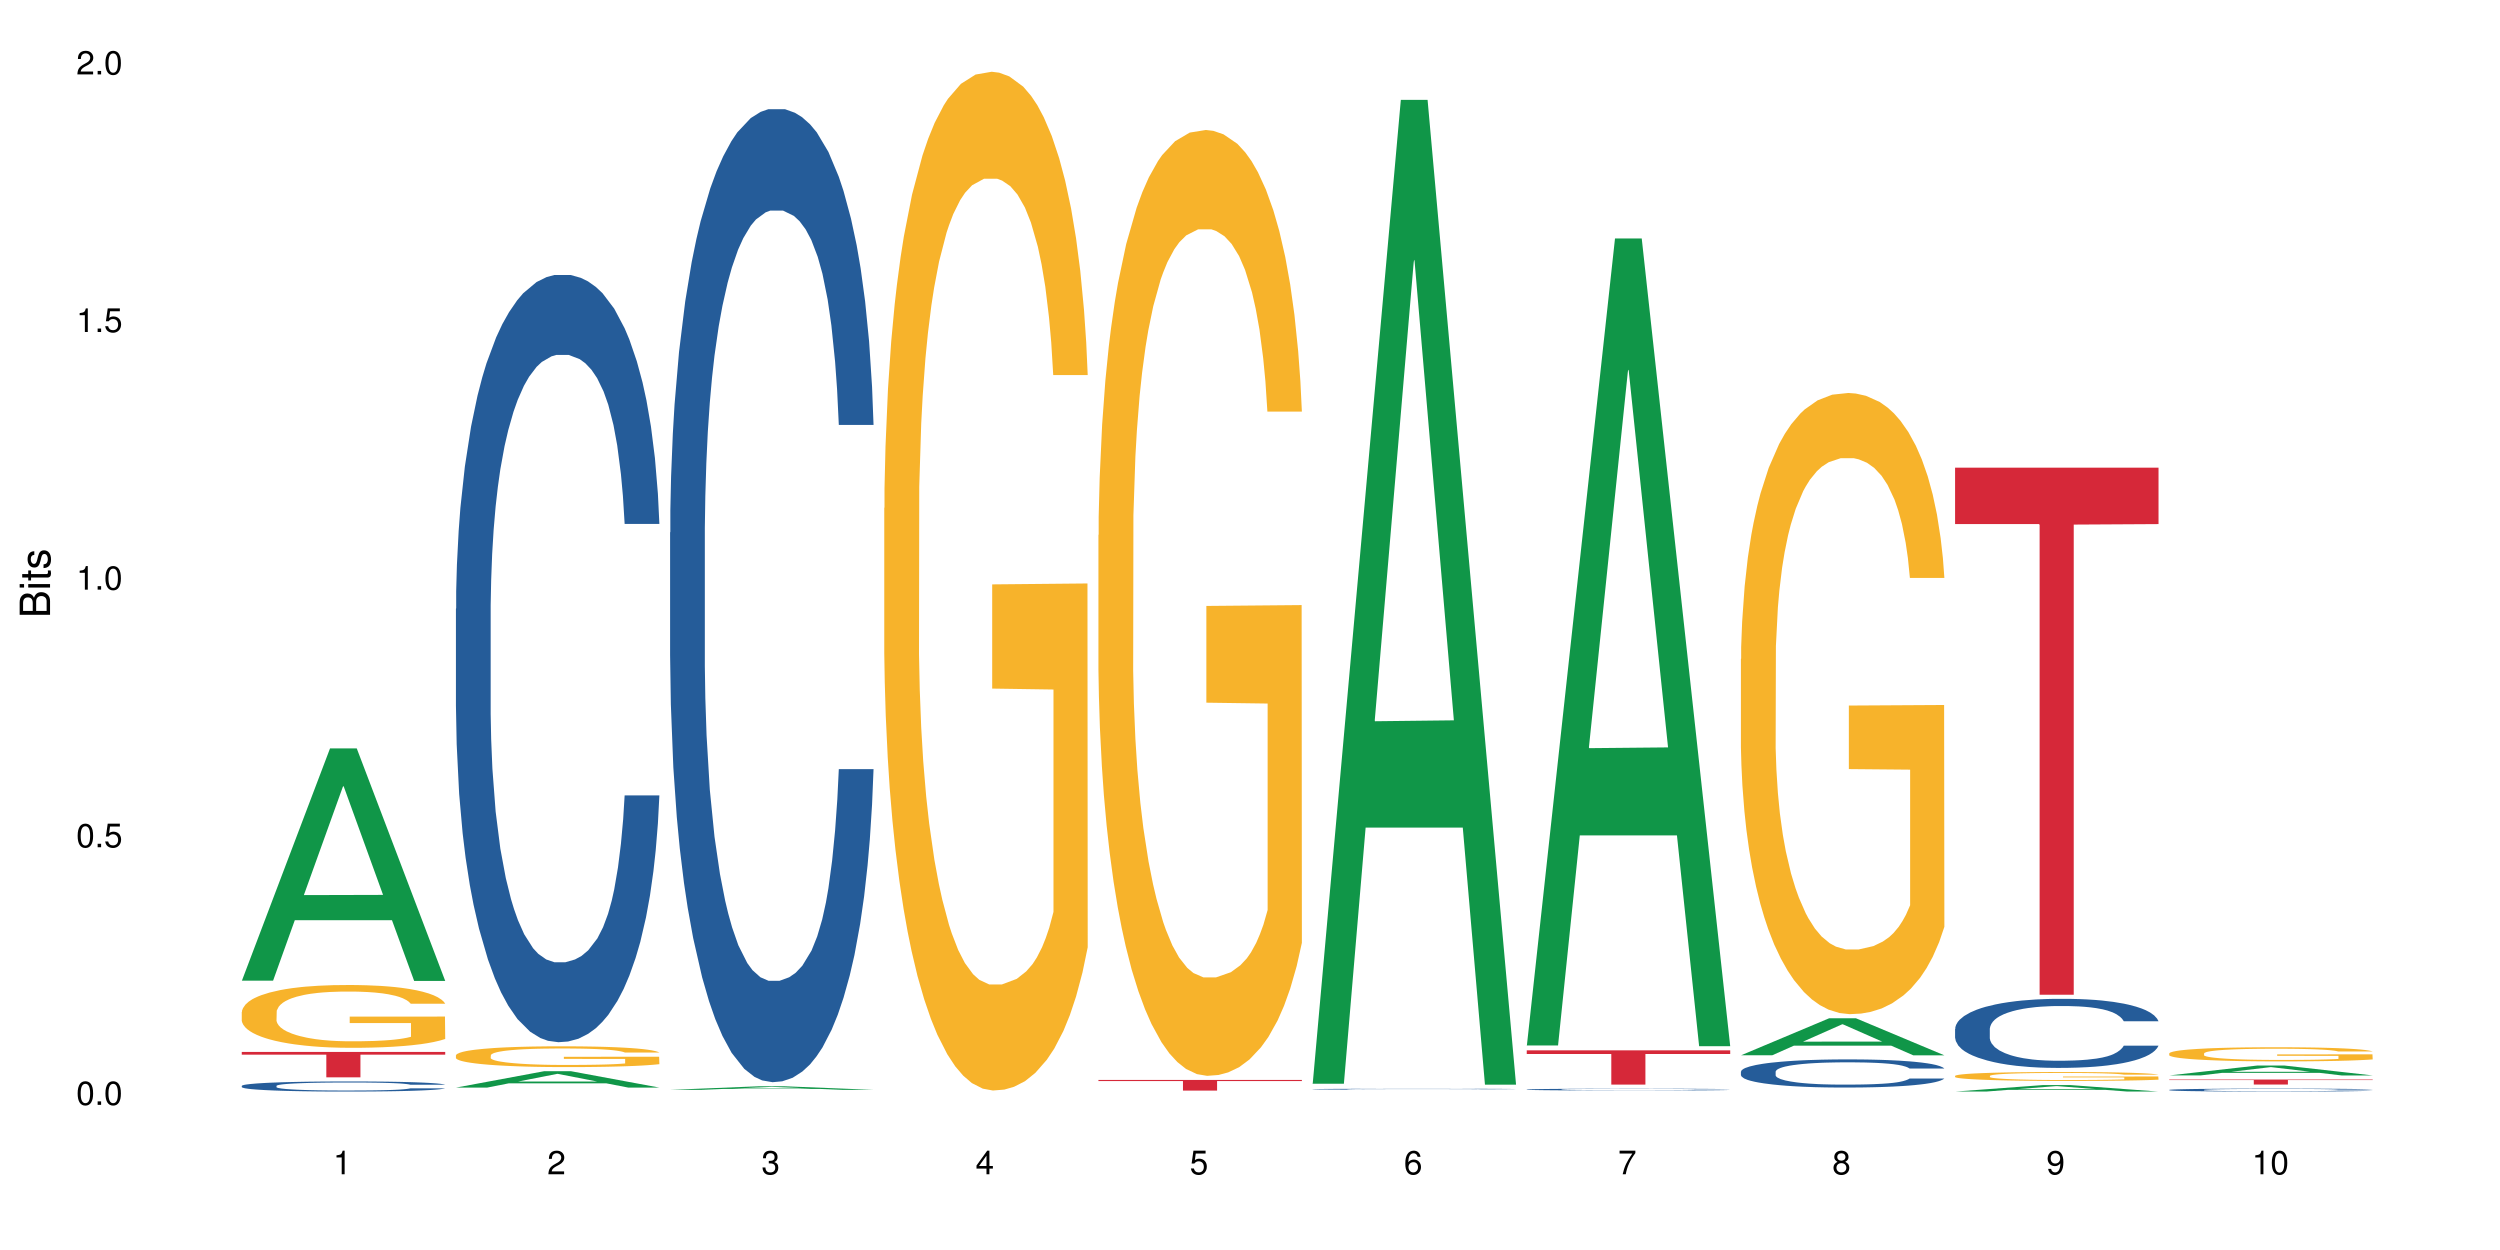 <?xml version="1.0" encoding="UTF-8"?>
<svg xmlns="http://www.w3.org/2000/svg" xmlns:xlink="http://www.w3.org/1999/xlink" width="720pt" height="360pt" viewBox="0 0 720 360" version="1.1">
<defs>
<g>
<symbol overflow="visible" id="glyph0-0">
<path style="stroke:none;" d=""/>
</symbol>
<symbol overflow="visible" id="glyph0-1">
<path style="stroke:none;" d="M 2.641 -6.797 C 2 -6.797 1.422 -6.531 1.078 -6.047 C 0.641 -5.453 0.406 -4.547 0.406 -3.297 C 0.406 -1 1.188 0.219 2.641 0.219 C 4.078 0.219 4.859 -1 4.859 -3.234 C 4.859 -4.562 4.656 -5.438 4.203 -6.047 C 3.844 -6.531 3.281 -6.797 2.641 -6.797 Z M 2.641 -6.047 C 3.547 -6.047 4 -5.125 4 -3.312 C 4 -1.375 3.562 -0.484 2.625 -0.484 C 1.734 -0.484 1.281 -1.422 1.281 -3.281 C 1.281 -5.141 1.734 -6.047 2.641 -6.047 Z M 2.641 -6.047 "/>
</symbol>
<symbol overflow="visible" id="glyph0-2">
<path style="stroke:none;" d="M 1.828 -1 L 0.828 -1 L 0.828 0 L 1.828 0 Z M 1.828 -1 "/>
</symbol>
<symbol overflow="visible" id="glyph0-3">
<path style="stroke:none;" d="M 4.562 -6.797 L 1.062 -6.797 L 0.547 -3.094 L 1.328 -3.094 C 1.719 -3.562 2.047 -3.734 2.578 -3.734 C 3.484 -3.734 4.062 -3.109 4.062 -2.094 C 4.062 -1.125 3.484 -0.531 2.578 -0.531 C 1.828 -0.531 1.375 -0.906 1.188 -1.672 L 0.328 -1.672 C 0.453 -1.109 0.547 -0.844 0.75 -0.594 C 1.125 -0.078 1.828 0.219 2.594 0.219 C 3.969 0.219 4.922 -0.781 4.922 -2.219 C 4.922 -3.562 4.031 -4.484 2.719 -4.484 C 2.25 -4.484 1.859 -4.359 1.469 -4.062 L 1.734 -5.969 L 4.562 -5.969 Z M 4.562 -6.797 "/>
</symbol>
<symbol overflow="visible" id="glyph0-4">
<path style="stroke:none;" d="M 2.484 -4.844 L 2.484 0 L 3.328 0 L 3.328 -6.797 L 2.766 -6.797 C 2.469 -5.75 2.281 -5.609 0.984 -5.453 L 0.984 -4.844 Z M 2.484 -4.844 "/>
</symbol>
<symbol overflow="visible" id="glyph0-5">
<path style="stroke:none;" d="M 4.859 -0.828 L 1.281 -0.828 C 1.359 -1.391 1.672 -1.75 2.5 -2.234 L 3.469 -2.75 C 4.406 -3.266 4.906 -3.969 4.906 -4.812 C 4.906 -5.375 4.672 -5.906 4.266 -6.266 C 3.859 -6.625 3.375 -6.797 2.719 -6.797 C 1.859 -6.797 1.219 -6.5 0.844 -5.922 C 0.609 -5.562 0.5 -5.125 0.484 -4.438 L 1.328 -4.438 C 1.359 -4.906 1.406 -5.188 1.531 -5.406 C 1.75 -5.812 2.188 -6.062 2.703 -6.062 C 3.469 -6.062 4.031 -5.516 4.031 -4.781 C 4.031 -4.25 3.719 -3.797 3.125 -3.438 L 2.234 -2.938 C 0.812 -2.141 0.406 -1.5 0.328 0 L 4.859 0 Z M 4.859 -0.828 "/>
</symbol>
<symbol overflow="visible" id="glyph0-6">
<path style="stroke:none;" d="M 2.125 -3.125 L 2.578 -3.125 C 3.516 -3.125 3.984 -2.703 3.984 -1.891 C 3.984 -1.031 3.469 -0.531 2.578 -0.531 C 1.656 -0.531 1.203 -0.984 1.156 -1.969 L 0.312 -1.969 C 0.344 -1.422 0.438 -1.078 0.609 -0.766 C 0.953 -0.109 1.625 0.219 2.547 0.219 C 3.953 0.219 4.859 -0.609 4.859 -1.906 C 4.859 -2.766 4.516 -3.25 3.703 -3.516 C 4.344 -3.766 4.656 -4.25 4.656 -4.938 C 4.656 -6.109 3.875 -6.797 2.578 -6.797 C 1.203 -6.797 0.484 -6.047 0.453 -4.609 L 1.297 -4.609 C 1.312 -5.016 1.344 -5.25 1.453 -5.453 C 1.641 -5.828 2.062 -6.062 2.594 -6.062 C 3.344 -6.062 3.797 -5.625 3.797 -4.906 C 3.797 -4.422 3.609 -4.141 3.25 -3.984 C 3.016 -3.891 2.719 -3.844 2.125 -3.844 Z M 2.125 -3.125 "/>
</symbol>
<symbol overflow="visible" id="glyph0-7">
<path style="stroke:none;" d="M 3.141 -1.625 L 3.141 0 L 3.984 0 L 3.984 -1.625 L 4.984 -1.625 L 4.984 -2.391 L 3.984 -2.391 L 3.984 -6.797 L 3.359 -6.797 L 0.266 -2.516 L 0.266 -1.625 Z M 3.141 -2.391 L 1 -2.391 L 3.141 -5.359 Z M 3.141 -2.391 "/>
</symbol>
<symbol overflow="visible" id="glyph0-8">
<path style="stroke:none;" d="M 4.781 -5.031 C 4.609 -6.141 3.891 -6.797 2.844 -6.797 C 2.094 -6.797 1.422 -6.438 1.031 -5.828 C 0.609 -5.172 0.406 -4.344 0.406 -3.094 C 0.406 -1.953 0.578 -1.234 0.984 -0.625 C 1.359 -0.078 1.953 0.219 2.703 0.219 C 3.984 0.219 4.922 -0.734 4.922 -2.078 C 4.922 -3.344 4.062 -4.234 2.844 -4.234 C 2.172 -4.234 1.641 -3.969 1.281 -3.469 C 1.281 -5.125 1.828 -6.047 2.797 -6.047 C 3.391 -6.047 3.797 -5.672 3.938 -5.031 Z M 2.734 -3.484 C 3.547 -3.484 4.062 -2.922 4.062 -2 C 4.062 -1.156 3.484 -0.531 2.703 -0.531 C 1.922 -0.531 1.328 -1.188 1.328 -2.047 C 1.328 -2.891 1.906 -3.484 2.734 -3.484 Z M 2.734 -3.484 "/>
</symbol>
<symbol overflow="visible" id="glyph0-9">
<path style="stroke:none;" d="M 4.984 -6.797 L 0.438 -6.797 L 0.438 -5.969 L 4.109 -5.969 C 2.5 -3.656 1.828 -2.234 1.328 0 L 2.219 0 C 2.594 -2.172 3.453 -4.047 4.984 -6.094 Z M 4.984 -6.797 "/>
</symbol>
<symbol overflow="visible" id="glyph0-10">
<path style="stroke:none;" d="M 3.75 -3.578 C 4.453 -4 4.688 -4.344 4.688 -4.984 C 4.688 -6.047 3.844 -6.797 2.641 -6.797 C 1.438 -6.797 0.594 -6.047 0.594 -4.984 C 0.594 -4.359 0.828 -4.016 1.516 -3.578 C 0.734 -3.203 0.359 -2.641 0.359 -1.891 C 0.359 -0.641 1.297 0.219 2.641 0.219 C 3.984 0.219 4.922 -0.641 4.922 -1.875 C 4.922 -2.641 4.531 -3.203 3.75 -3.578 Z M 2.641 -6.047 C 3.359 -6.047 3.812 -5.625 3.812 -4.969 C 3.812 -4.344 3.344 -3.922 2.641 -3.922 C 1.922 -3.922 1.453 -4.344 1.453 -4.984 C 1.453 -5.625 1.922 -6.047 2.641 -6.047 Z M 2.641 -3.203 C 3.484 -3.203 4.062 -2.672 4.062 -1.875 C 4.062 -1.062 3.484 -0.531 2.625 -0.531 C 1.797 -0.531 1.219 -1.078 1.219 -1.875 C 1.219 -2.672 1.797 -3.203 2.641 -3.203 Z M 2.641 -3.203 "/>
</symbol>
<symbol overflow="visible" id="glyph0-11">
<path style="stroke:none;" d="M 0.516 -1.547 C 0.672 -0.438 1.406 0.219 2.438 0.219 C 3.188 0.219 3.859 -0.141 4.266 -0.75 C 4.688 -1.406 4.891 -2.25 4.891 -3.484 C 4.891 -4.625 4.703 -5.359 4.312 -5.953 C 3.938 -6.5 3.344 -6.797 2.594 -6.797 C 1.297 -6.797 0.359 -5.844 0.359 -4.516 C 0.359 -3.25 1.234 -2.344 2.453 -2.344 C 3.094 -2.344 3.562 -2.578 4.016 -3.109 C 4 -1.453 3.469 -0.531 2.5 -0.531 C 1.906 -0.531 1.484 -0.906 1.359 -1.547 Z M 2.578 -6.062 C 3.375 -6.062 3.969 -5.406 3.969 -4.531 C 3.969 -3.688 3.375 -3.094 2.547 -3.094 C 1.734 -3.094 1.234 -3.672 1.234 -4.578 C 1.234 -5.438 1.797 -6.062 2.578 -6.062 Z M 2.578 -6.062 "/>
</symbol>
<symbol overflow="visible" id="glyph1-0">
<path style="stroke:none;" d=""/>
</symbol>
<symbol overflow="visible" id="glyph1-1">
<path style="stroke:none;" d="M 0 -0.953 L 0 -4.891 C 0 -5.719 -0.234 -6.344 -0.734 -6.797 C -1.188 -7.234 -1.812 -7.469 -2.5 -7.469 C -3.547 -7.469 -4.188 -7 -4.625 -5.875 C -4.984 -6.672 -5.641 -7.094 -6.531 -7.094 C -7.156 -7.094 -7.734 -6.859 -8.141 -6.391 C -8.562 -5.938 -8.75 -5.344 -8.75 -4.5 L -8.75 -0.953 Z M -4.984 -2.062 L -7.766 -2.062 L -7.766 -4.219 C -7.766 -4.844 -7.688 -5.203 -7.453 -5.5 C -7.219 -5.812 -6.859 -5.969 -6.375 -5.969 C -5.906 -5.969 -5.531 -5.812 -5.297 -5.5 C -5.062 -5.203 -4.984 -4.844 -4.984 -4.219 Z M -0.984 -2.062 L -4 -2.062 L -4 -4.781 C -4 -5.328 -3.859 -5.688 -3.578 -5.953 C -3.297 -6.219 -2.922 -6.359 -2.484 -6.359 C -2.062 -6.359 -1.688 -6.219 -1.406 -5.953 C -1.109 -5.688 -0.984 -5.328 -0.984 -4.781 Z M -0.984 -2.062 "/>
</symbol>
<symbol overflow="visible" id="glyph1-2">
<path style="stroke:none;" d="M -6.281 -1.797 L -6.281 -0.797 L 0 -0.797 L 0 -1.797 Z M -8.75 -1.797 L -8.75 -0.797 L -7.484 -0.797 L -7.484 -1.797 Z M -8.75 -1.797 "/>
</symbol>
<symbol overflow="visible" id="glyph1-3">
<path style="stroke:none;" d="M -6.281 -3.047 L -6.281 -2.016 L -8.016 -2.016 L -8.016 -1.016 L -6.281 -1.016 L -6.281 -0.172 L -5.469 -0.172 L -5.469 -1.016 L -0.719 -1.016 C -0.078 -1.016 0.281 -1.453 0.281 -2.234 C 0.281 -2.469 0.25 -2.719 0.188 -3.047 L -0.641 -3.047 C -0.609 -2.922 -0.594 -2.766 -0.594 -2.562 C -0.594 -2.141 -0.719 -2.016 -1.156 -2.016 L -5.469 -2.016 L -5.469 -3.047 Z M -6.281 -3.047 "/>
</symbol>
<symbol overflow="visible" id="glyph1-4">
<path style="stroke:none;" d="M -4.531 -5.25 C -5.766 -5.25 -6.469 -4.422 -6.469 -2.969 C -6.469 -1.516 -5.719 -0.562 -4.547 -0.562 C -3.562 -0.562 -3.094 -1.062 -2.734 -2.562 L -2.516 -3.484 C -2.344 -4.188 -2.094 -4.469 -1.625 -4.469 C -1.047 -4.469 -0.641 -3.875 -0.641 -3 C -0.641 -2.453 -0.797 -2 -1.062 -1.75 C -1.25 -1.594 -1.422 -1.531 -1.875 -1.469 L -1.875 -0.406 C -0.422 -0.453 0.281 -1.266 0.281 -2.922 C 0.281 -4.5 -0.5 -5.516 -1.719 -5.516 C -2.656 -5.516 -3.172 -4.984 -3.469 -3.734 L -3.703 -2.766 C -3.891 -1.953 -4.156 -1.609 -4.594 -1.609 C -5.172 -1.609 -5.547 -2.125 -5.547 -2.938 C -5.547 -3.75 -5.203 -4.172 -4.531 -4.203 Z M -4.531 -5.25 "/>
</symbol>
</g>
</defs>
<g id="surface98980">
<rect x="0" y="0" width="720" height="360" style="fill:rgb(100%,100%,100%);fill-opacity:1;stroke:none;"/>
<path style=" stroke:none;fill-rule:nonzero;fill:rgb(6.275%,58.824%,28.235%);fill-opacity:1;" d="M 69.629 282.438 L 69.691 282.375 L 95.047 215.543 L 102.746 215.543 L 128.223 282.5 L 119.273 282.5 L 112.887 265.02 L 84.902 265.02 L 78.645 282.438 L 69.629 282.438 L 87.598 257.789 L 110.32 257.727 L 98.988 226.48 L 98.863 226.418 L 98.738 226.609 L 87.535 257.727 L 87.598 257.789 Z M 69.629 282.438 "/>
<path style=" stroke:none;fill-rule:nonzero;fill:rgb(14.51%,36.078%,60%);fill-opacity:1;" d="M 69.629 312.727 L 69.699 312.723 L 69.699 312.66 L 69.914 312.559 L 70.414 312.43 L 70.914 312.344 L 72.203 312.188 L 73.988 312.035 L 75.848 311.918 L 77.203 311.848 L 78.418 311.797 L 81.207 311.695 L 82.992 311.645 L 84.922 311.602 L 87.281 311.555 L 88.996 311.527 L 92.852 311.484 L 95.711 311.469 L 97.926 311.461 L 102.715 311.461 L 105.574 311.469 L 107.645 311.484 L 109.93 311.504 L 111.859 311.527 L 115.219 311.586 L 118.219 311.66 L 119.578 311.703 L 121.723 311.785 L 123.367 311.867 L 124.508 311.938 L 125.797 312.035 L 126.938 312.152 L 127.797 312.289 L 128.223 312.402 L 118.219 312.402 L 117.719 312.297 L 117.148 312.215 L 116.078 312.105 L 115.004 312.027 L 113.504 311.953 L 112.148 311.902 L 110.289 311.852 L 108.645 311.82 L 106.93 311.797 L 105.285 311.777 L 102.141 311.762 L 98.5 311.762 L 97.141 311.77 L 94.355 311.789 L 92.852 311.809 L 90.711 311.844 L 89.207 311.879 L 87.422 311.934 L 86.207 311.98 L 84.707 312.047 L 83.637 312.109 L 82.422 312.195 L 81.707 312.262 L 81.062 312.336 L 80.492 312.426 L 80.062 312.52 L 79.777 312.617 L 79.633 312.715 L 79.633 313.125 L 79.777 313.223 L 80.133 313.332 L 81.062 313.496 L 82.422 313.637 L 83.992 313.746 L 85.492 313.828 L 86.352 313.863 L 87.492 313.906 L 89.281 313.961 L 91.852 314.016 L 93.352 314.035 L 95.641 314.059 L 97.996 314.066 L 101.141 314.066 L 103.93 314.059 L 105.785 314.043 L 107.715 314.023 L 110.359 313.977 L 112.004 313.934 L 113.434 313.883 L 114.504 313.832 L 115.219 313.789 L 116.293 313.707 L 117.148 313.617 L 117.793 313.523 L 118.219 313.434 L 128.223 313.434 L 127.797 313.539 L 127.152 313.645 L 126.508 313.723 L 125.508 313.816 L 124.367 313.898 L 122.723 313.988 L 121.363 314.051 L 119.578 314.117 L 117.934 314.168 L 116.148 314.215 L 113.504 314.266 L 111.789 314.293 L 109.93 314.316 L 107.715 314.34 L 104.93 314.355 L 101.93 314.367 L 99.141 314.371 L 96.141 314.367 L 93.926 314.355 L 90.996 314.332 L 87.352 314.281 L 84.707 314.23 L 82.633 314.184 L 80.848 314.129 L 78.848 314.059 L 76.273 313.941 L 74.703 313.848 L 73.633 313.773 L 72.418 313.672 L 71.559 313.578 L 70.559 313.43 L 69.844 313.238 L 69.629 313.094 Z M 69.629 312.727 "/>
<path style=" stroke:none;fill-rule:nonzero;fill:rgb(96.863%,70.196%,16.863%);fill-opacity:1;" d="M 69.629 291.43 L 69.699 291.414 L 69.699 291.082 L 69.988 290.34 L 70.703 289.312 L 71.629 288.473 L 72.629 287.809 L 73.273 287.465 L 74.344 286.969 L 75.273 286.605 L 77.633 285.859 L 80.633 285.164 L 82.277 284.867 L 84.137 284.586 L 86.777 284.273 L 87.992 284.156 L 91.711 283.895 L 95.926 283.727 L 100.57 283.68 L 102.715 283.695 L 105.645 283.762 L 109.645 283.941 L 111.934 284.109 L 113.719 284.273 L 115.578 284.488 L 117.863 284.82 L 120.008 285.215 L 121.723 285.613 L 123.438 286.109 L 124.867 286.637 L 126.082 287.215 L 127.152 287.91 L 127.797 288.488 L 128.223 289.066 L 118.293 289.066 L 117.719 288.488 L 117.078 288.043 L 116.004 287.496 L 114.934 287.098 L 113.863 286.785 L 111.859 286.355 L 110.145 286.09 L 108.004 285.859 L 105.93 285.711 L 103.57 285.613 L 102.141 285.578 L 98.355 285.578 L 94.926 285.695 L 92.926 285.828 L 91.496 285.961 L 89.496 286.207 L 88.281 286.406 L 87.566 286.539 L 85.422 287.051 L 83.992 287.512 L 83.207 287.828 L 82.207 288.324 L 81.492 288.77 L 80.707 289.43 L 80.277 289.926 L 79.703 291.051 L 79.633 294.023 L 79.848 294.652 L 80.277 295.328 L 80.848 295.926 L 81.707 296.551 L 82.562 297.031 L 84.062 297.676 L 85.352 298.105 L 86.352 298.387 L 88.281 298.832 L 89.066 298.98 L 90.922 299.281 L 92.852 299.512 L 95.211 299.711 L 96.996 299.809 L 99.855 299.891 L 103.5 299.891 L 107.789 299.793 L 110.504 299.66 L 112.359 299.527 L 113.574 299.41 L 115.078 299.23 L 116.148 299.066 L 117.148 298.883 L 118.363 298.602 L 118.363 294.652 L 100.715 294.637 L 100.715 292.785 L 128.152 292.77 L 128.223 299.23 L 126.723 299.676 L 124.867 300.105 L 123.078 300.438 L 121.223 300.719 L 118.578 301.031 L 116.434 301.23 L 113.148 301.461 L 110.145 301.609 L 107 301.707 L 104.215 301.758 L 100.93 301.773 L 97.996 301.742 L 94.855 301.645 L 92.352 301.512 L 90.066 301.344 L 87.781 301.129 L 84.922 300.785 L 83.062 300.504 L 81.133 300.156 L 79.203 299.742 L 77.488 299.297 L 76.348 298.949 L 75.203 298.551 L 73.988 298.055 L 72.844 297.496 L 71.988 296.98 L 71.203 296.402 L 70.629 295.859 L 70.059 295.113 L 69.773 294.52 L 69.629 294.008 Z M 69.629 291.43 "/>
<path style=" stroke:none;fill-rule:nonzero;fill:rgb(83.922%,15.686%,22.353%);fill-opacity:1;" d="M 69.629 302.953 L 128.223 302.953 L 128.223 303.738 L 103.805 303.746 L 103.805 310.281 L 93.98 310.281 L 93.98 303.754 L 93.836 303.738 L 69.629 303.738 Z M 69.629 302.953 "/>
<path style=" stroke:none;fill-rule:nonzero;fill:rgb(6.275%,58.824%,28.235%);fill-opacity:1;" d="M 131.309 313.223 L 131.371 313.219 L 156.727 308.504 L 164.426 308.504 L 189.902 313.227 L 180.953 313.227 L 174.566 311.992 L 146.582 311.992 L 140.324 313.223 L 131.309 313.223 L 149.273 311.484 L 172 311.48 L 160.668 309.277 L 160.543 309.27 L 160.418 309.285 L 149.211 311.48 L 149.273 311.484 Z M 131.309 313.223 "/>
<path style=" stroke:none;fill-rule:nonzero;fill:rgb(14.51%,36.078%,60%);fill-opacity:1;" d="M 131.309 175.344 L 131.379 175.141 L 131.379 170.293 L 131.594 162.617 L 132.094 152.922 L 132.594 146.258 L 133.883 134.344 L 135.668 122.832 L 137.523 113.945 L 138.883 108.691 L 140.098 104.652 L 142.883 97.18 L 144.672 93.344 L 146.602 89.91 L 148.957 86.477 L 150.672 84.457 L 154.531 81.227 L 157.391 79.812 L 159.605 79.207 L 164.395 79.207 L 167.25 80.012 L 169.324 81.023 L 171.609 82.641 L 173.539 84.457 L 176.898 88.898 L 179.898 94.555 L 181.258 97.785 L 183.402 104.047 L 185.043 110.105 L 186.188 115.359 L 187.473 122.832 L 188.617 131.918 L 189.477 142.219 L 189.902 150.902 L 179.898 150.902 L 179.398 142.824 L 178.828 136.562 L 177.758 128.285 L 176.684 122.426 L 175.184 116.57 L 173.824 112.73 L 171.969 108.895 L 170.324 106.473 L 168.609 104.652 L 166.965 103.441 L 163.82 102.23 L 160.176 102.23 L 158.82 102.633 L 156.031 104.25 L 154.531 105.664 L 152.387 108.492 L 150.887 111.117 L 149.102 115.156 L 147.887 118.59 L 146.387 123.84 L 145.312 128.484 L 144.098 135.152 L 143.387 140.199 L 142.742 145.855 L 142.172 152.52 L 141.742 159.59 L 141.457 167.062 L 141.312 174.332 L 141.312 205.637 L 141.457 212.906 L 141.812 221.391 L 142.742 233.711 L 144.098 244.414 L 145.672 252.898 L 147.172 258.957 L 148.031 261.785 L 149.172 265.016 L 150.961 269.055 L 153.531 273.094 L 155.031 274.711 L 157.32 276.324 L 159.676 277.133 L 162.82 277.133 L 165.609 276.324 L 167.465 275.316 L 169.395 273.699 L 172.039 270.266 L 173.684 267.035 L 175.113 263.199 L 176.184 259.359 L 176.898 256.129 L 177.969 249.867 L 178.828 243 L 179.473 235.934 L 179.898 229.066 L 189.902 229.066 L 189.477 237.145 L 188.832 245.02 L 188.188 250.879 L 187.188 257.945 L 186.047 264.207 L 184.402 271.277 L 183.043 275.922 L 181.258 280.969 L 179.613 284.809 L 177.828 288.242 L 175.184 292.281 L 173.469 294.301 L 171.609 296.117 L 169.395 297.734 L 166.609 299.148 L 163.605 299.957 L 160.82 300.156 L 157.82 299.754 L 155.605 298.945 L 152.676 297.129 L 149.031 293.492 L 146.387 289.656 L 144.312 285.816 L 142.527 281.777 L 140.527 276.324 L 137.953 267.438 L 136.383 260.57 L 135.309 254.918 L 134.094 247.039 L 133.238 239.973 L 132.238 228.66 L 131.523 214.32 L 131.309 203.215 Z M 131.309 175.344 "/>
<path style=" stroke:none;fill-rule:nonzero;fill:rgb(96.863%,70.196%,16.863%);fill-opacity:1;" d="M 131.309 303.902 L 131.379 303.895 L 131.379 303.785 L 131.664 303.539 L 132.379 303.203 L 133.309 302.922 L 134.309 302.703 L 134.953 302.59 L 136.023 302.426 L 136.953 302.305 L 139.312 302.059 L 142.312 301.828 L 143.957 301.73 L 145.812 301.637 L 148.457 301.535 L 149.672 301.496 L 153.391 301.406 L 157.605 301.352 L 162.25 301.336 L 164.395 301.344 L 167.324 301.363 L 171.324 301.426 L 173.613 301.48 L 175.398 301.535 L 177.254 301.605 L 179.543 301.715 L 181.688 301.844 L 183.402 301.977 L 185.117 302.141 L 186.547 302.316 L 187.762 302.508 L 188.832 302.738 L 189.477 302.93 L 189.902 303.121 L 179.973 303.121 L 179.398 302.93 L 178.758 302.781 L 177.684 302.602 L 176.613 302.469 L 175.539 302.363 L 173.539 302.223 L 171.824 302.137 L 169.68 302.059 L 167.609 302.008 L 165.25 301.977 L 163.82 301.965 L 160.035 301.965 L 156.605 302.004 L 154.605 302.047 L 153.176 302.09 L 151.172 302.172 L 149.957 302.238 L 149.246 302.281 L 147.102 302.453 L 145.672 302.605 L 144.887 302.711 L 143.887 302.875 L 143.172 303.02 L 142.383 303.238 L 141.957 303.402 L 141.383 303.777 L 141.312 304.762 L 141.527 304.969 L 141.957 305.191 L 142.527 305.391 L 143.387 305.598 L 144.242 305.754 L 145.742 305.969 L 147.027 306.109 L 148.031 306.203 L 149.957 306.352 L 150.746 306.402 L 152.602 306.5 L 154.531 306.574 L 156.891 306.641 L 158.676 306.676 L 161.535 306.703 L 165.18 306.703 L 169.469 306.668 L 172.184 306.625 L 174.039 306.582 L 175.254 306.543 L 176.754 306.484 L 177.828 306.43 L 178.828 306.367 L 180.043 306.273 L 180.043 304.969 L 162.391 304.961 L 162.391 304.352 L 189.832 304.344 L 189.902 306.484 L 188.402 306.629 L 186.547 306.773 L 184.758 306.883 L 182.902 306.977 L 180.258 307.078 L 178.113 307.145 L 174.824 307.223 L 171.824 307.27 L 168.68 307.305 L 165.895 307.32 L 162.605 307.324 L 159.676 307.312 L 156.531 307.281 L 154.031 307.238 L 151.746 307.184 L 149.457 307.113 L 146.602 306.996 L 144.742 306.902 L 142.812 306.789 L 140.883 306.652 L 139.168 306.504 L 138.027 306.391 L 136.883 306.258 L 135.668 306.094 L 134.523 305.91 L 133.668 305.738 L 132.879 305.547 L 132.309 305.367 L 131.738 305.121 L 131.453 304.926 L 131.309 304.754 Z M 131.309 303.902 "/>
<path style=" stroke:none;fill-rule:nonzero;fill:rgb(6.275%,58.824%,28.235%);fill-opacity:1;" d="M 192.988 313.879 L 193.051 313.879 L 218.402 312.852 L 226.105 312.852 L 251.582 313.879 L 242.629 313.879 L 236.246 313.613 L 208.262 313.613 L 202.004 313.879 L 192.988 313.879 L 210.953 313.5 L 233.68 313.5 L 222.348 313.02 L 222.223 313.02 L 222.098 313.023 L 210.891 313.5 L 210.953 313.5 Z M 192.988 313.879 "/>
<path style=" stroke:none;fill-rule:nonzero;fill:rgb(14.51%,36.078%,60%);fill-opacity:1;" d="M 192.988 153.375 L 193.059 153.117 L 193.059 146.969 L 193.273 137.238 L 193.773 124.941 L 194.273 116.488 L 195.559 101.375 L 197.348 86.773 L 199.203 75.504 L 200.562 68.844 L 201.777 63.723 L 204.562 54.246 L 206.352 49.379 L 208.281 45.023 L 210.637 40.668 L 212.352 38.105 L 216.211 34.008 L 219.07 32.215 L 221.285 31.445 L 226.074 31.445 L 228.93 32.473 L 231.004 33.754 L 233.289 35.801 L 235.219 38.105 L 238.578 43.742 L 241.578 50.914 L 242.938 55.012 L 245.082 62.953 L 246.723 70.637 L 247.867 77.297 L 249.152 86.773 L 250.297 98.301 L 251.152 111.367 L 251.582 122.379 L 241.578 122.379 L 241.078 112.133 L 240.508 104.191 L 239.434 93.691 L 238.363 86.262 L 236.863 78.836 L 235.504 73.969 L 233.648 69.102 L 232.004 66.027 L 230.289 63.723 L 228.645 62.184 L 225.5 60.648 L 221.855 60.648 L 220.5 61.16 L 217.711 63.211 L 216.211 65.004 L 214.066 68.59 L 212.566 71.918 L 210.781 77.043 L 209.566 81.395 L 208.066 88.055 L 206.992 93.949 L 205.777 102.398 L 205.062 108.805 L 204.422 115.977 L 203.848 124.43 L 203.422 133.395 L 203.133 142.871 L 202.992 152.094 L 202.992 191.797 L 203.133 201.016 L 203.492 211.777 L 204.422 227.402 L 205.777 240.977 L 207.352 251.734 L 208.852 259.418 L 209.707 263.004 L 210.852 267.105 L 212.637 272.227 L 215.211 277.352 L 216.711 279.398 L 219 281.449 L 221.355 282.473 L 224.5 282.473 L 227.289 281.449 L 229.145 280.168 L 231.074 278.117 L 233.719 273.766 L 235.363 269.664 L 236.793 264.797 L 237.863 259.934 L 238.578 255.832 L 239.648 247.895 L 240.508 239.184 L 241.148 230.219 L 241.578 221.508 L 251.582 221.508 L 251.152 231.754 L 250.512 241.746 L 249.867 249.172 L 248.867 258.137 L 247.723 266.078 L 246.082 275.043 L 244.723 280.938 L 242.938 287.34 L 241.293 292.207 L 239.508 296.562 L 236.863 301.684 L 235.148 304.246 L 233.289 306.551 L 231.074 308.602 L 228.289 310.395 L 225.285 311.418 L 222.5 311.672 L 219.5 311.16 L 217.285 310.137 L 214.352 307.832 L 210.711 303.223 L 208.066 298.355 L 205.992 293.488 L 204.207 288.363 L 202.207 281.449 L 199.633 270.176 L 198.062 261.469 L 196.988 254.297 L 195.773 244.305 L 194.918 235.34 L 193.918 220.996 L 193.203 202.809 L 192.988 188.723 Z M 192.988 153.375 "/>
<path style=" stroke:none;fill-rule:nonzero;fill:rgb(96.863%,70.196%,16.863%);fill-opacity:1;" d="M 254.668 146.332 L 254.738 146.062 L 254.738 140.703 L 255.023 128.648 L 255.738 112.035 L 256.668 98.367 L 257.668 87.652 L 258.312 82.023 L 259.383 73.984 L 260.312 68.09 L 262.672 56.031 L 265.672 44.777 L 267.316 39.957 L 269.172 35.398 L 271.816 30.309 L 273.031 28.434 L 276.746 24.145 L 280.965 21.469 L 285.609 20.664 L 287.75 20.93 L 290.68 22.004 L 294.684 24.949 L 296.969 27.629 L 298.758 30.309 L 300.613 33.793 L 302.902 39.152 L 305.043 45.582 L 306.758 52.012 L 308.473 60.051 L 309.902 68.625 L 311.117 78.004 L 312.191 89.258 L 312.832 98.637 L 313.262 108.016 L 303.328 108.016 L 302.758 98.637 L 302.113 91.402 L 301.043 82.559 L 299.973 76.129 L 298.898 71.039 L 296.898 64.07 L 295.184 59.785 L 293.039 56.031 L 290.969 53.621 L 288.609 52.012 L 287.18 51.477 L 283.395 51.477 L 279.961 53.352 L 277.961 55.496 L 276.531 57.641 L 274.531 61.66 L 273.316 64.875 L 272.602 67.02 L 270.457 75.324 L 269.031 82.828 L 268.242 87.918 L 267.242 95.957 L 266.527 103.191 L 265.742 113.91 L 265.312 121.949 L 264.742 140.168 L 264.672 188.398 L 264.887 198.582 L 265.312 209.566 L 265.887 219.215 L 266.742 229.395 L 267.602 237.168 L 269.102 247.617 L 270.387 254.582 L 271.387 259.137 L 273.316 266.375 L 274.102 268.785 L 275.961 273.609 L 277.891 277.359 L 280.25 280.574 L 282.035 282.184 L 284.895 283.523 L 288.539 283.523 L 292.824 281.914 L 295.539 279.77 L 297.398 277.629 L 298.613 275.75 L 300.113 272.805 L 301.188 270.125 L 302.188 267.176 L 303.402 262.621 L 303.402 198.582 L 285.75 198.312 L 285.75 168.305 L 313.191 168.035 L 313.262 272.805 L 311.762 280.039 L 309.902 287.004 L 308.117 292.363 L 306.258 296.918 L 303.617 302.012 L 301.473 305.227 L 298.184 308.977 L 295.184 311.391 L 292.039 312.996 L 289.254 313.801 L 285.965 314.07 L 283.035 313.531 L 279.891 311.926 L 277.391 309.781 L 275.105 307.102 L 272.816 303.617 L 269.957 297.992 L 268.102 293.438 L 266.172 287.809 L 264.242 281.109 L 262.527 273.875 L 261.383 268.25 L 260.242 261.816 L 259.027 253.781 L 257.883 244.668 L 257.023 236.363 L 256.238 226.984 L 255.668 218.141 L 255.094 206.086 L 254.809 196.438 L 254.668 188.133 Z M 254.668 146.332 "/>
<path style=" stroke:none;fill-rule:nonzero;fill:rgb(96.863%,70.196%,16.863%);fill-opacity:1;" d="M 316.348 154.109 L 316.418 153.863 L 316.418 148.887 L 316.703 137.691 L 317.418 122.266 L 318.348 109.582 L 319.348 99.629 L 319.992 94.406 L 321.062 86.941 L 321.992 81.469 L 324.348 70.273 L 327.352 59.824 L 328.992 55.348 L 330.852 51.117 L 333.496 46.391 L 334.711 44.648 L 338.426 40.668 L 342.641 38.184 L 347.289 37.434 L 349.43 37.684 L 352.359 38.68 L 356.363 41.414 L 358.648 43.902 L 360.434 46.391 L 362.293 49.625 L 364.578 54.602 L 366.723 60.57 L 368.438 66.543 L 370.152 74.004 L 371.582 81.965 L 372.797 90.672 L 373.871 101.121 L 374.512 109.828 L 374.941 118.535 L 365.008 118.535 L 364.438 109.828 L 363.793 103.113 L 362.723 94.902 L 361.648 88.934 L 360.578 84.207 L 358.578 77.738 L 356.863 73.758 L 354.719 70.273 L 352.645 68.035 L 350.289 66.543 L 348.859 66.043 L 345.07 66.043 L 341.641 67.785 L 339.641 69.777 L 338.211 71.766 L 336.211 75.496 L 334.996 78.484 L 334.281 80.473 L 332.137 88.184 L 330.707 95.152 L 329.922 99.879 L 328.922 107.34 L 328.207 114.059 L 327.422 124.008 L 326.992 131.473 L 326.422 148.391 L 326.352 193.168 L 326.562 202.621 L 326.992 212.82 L 327.566 221.777 L 328.422 231.23 L 329.281 238.445 L 330.781 248.148 L 332.066 254.617 L 333.066 258.844 L 334.996 265.562 L 335.781 267.801 L 337.641 272.277 L 339.57 275.762 L 341.93 278.746 L 343.715 280.238 L 346.574 281.484 L 350.219 281.484 L 354.504 279.992 L 357.219 278 L 359.078 276.012 L 360.293 274.27 L 361.793 271.531 L 362.863 269.043 L 363.867 266.309 L 365.078 262.078 L 365.078 202.621 L 347.43 202.371 L 347.43 174.512 L 374.871 174.262 L 374.941 271.531 L 373.441 278.25 L 371.582 284.719 L 369.797 289.691 L 367.938 293.922 L 365.293 298.648 L 363.152 301.633 L 359.863 305.117 L 356.863 307.355 L 353.719 308.848 L 350.93 309.594 L 347.645 309.844 L 344.715 309.348 L 341.57 307.852 L 339.07 305.863 L 336.781 303.375 L 334.496 300.141 L 331.637 294.918 L 329.781 290.688 L 327.852 285.465 L 325.922 279.246 L 324.207 272.527 L 323.062 267.305 L 321.918 261.332 L 320.703 253.871 L 319.562 245.41 L 318.703 237.699 L 317.918 228.992 L 317.348 220.781 L 316.773 209.586 L 316.488 200.633 L 316.348 192.918 Z M 316.348 154.109 "/>
<path style=" stroke:none;fill-rule:nonzero;fill:rgb(83.922%,15.686%,22.353%);fill-opacity:1;" d="M 316.348 311.023 L 374.941 311.023 L 374.941 311.352 L 350.52 311.355 L 350.52 314.102 L 340.695 314.102 L 340.695 311.359 L 340.555 311.352 L 316.348 311.352 Z M 316.348 311.023 "/>
<path style=" stroke:none;fill-rule:nonzero;fill:rgb(6.275%,58.824%,28.235%);fill-opacity:1;" d="M 378.023 312.113 L 378.086 311.848 L 403.441 28.754 L 411.141 28.754 L 436.621 312.383 L 427.668 312.383 L 421.281 238.344 L 393.301 238.344 L 387.039 312.113 L 378.023 312.113 L 395.992 207.719 L 418.715 207.453 L 407.387 75.094 L 407.262 74.828 L 407.137 75.629 L 395.93 207.453 L 395.992 207.719 Z M 378.023 312.113 "/>
<path style=" stroke:none;fill-rule:nonzero;fill:rgb(14.51%,36.078%,60%);fill-opacity:1;" d="M 378.023 313.676 L 378.098 313.676 L 378.098 313.672 L 378.312 313.664 L 379.312 313.641 L 380.598 313.629 L 382.383 313.613 L 384.242 313.602 L 385.602 313.598 L 386.812 313.59 L 389.602 313.582 L 391.387 313.578 L 393.316 313.574 L 395.676 313.57 L 397.391 313.566 L 401.25 313.562 L 416.039 313.562 L 418.328 313.566 L 420.258 313.566 L 423.613 313.574 L 426.617 313.578 L 427.973 313.582 L 430.117 313.59 L 431.762 313.598 L 432.906 313.605 L 434.191 313.613 L 435.336 313.625 L 436.191 313.637 L 436.621 313.648 L 426.617 313.648 L 426.117 313.637 L 425.543 313.629 L 423.402 313.613 L 421.898 313.605 L 420.543 313.602 L 418.684 313.598 L 417.039 313.594 L 415.324 313.59 L 402.75 313.59 L 401.25 313.594 L 399.105 313.598 L 397.605 313.598 L 395.816 313.605 L 394.602 313.609 L 393.102 313.613 L 392.031 313.621 L 390.816 313.629 L 390.102 313.637 L 389.457 313.641 L 388.887 313.648 L 388.457 313.66 L 388.172 313.668 L 388.027 313.676 L 388.027 313.715 L 388.172 313.723 L 388.531 313.734 L 389.457 313.75 L 390.816 313.762 L 392.387 313.773 L 393.891 313.781 L 394.746 313.781 L 395.891 313.785 L 397.676 313.793 L 400.25 313.797 L 401.75 313.797 L 404.035 313.801 L 414.184 313.801 L 416.113 313.797 L 418.758 313.793 L 420.398 313.789 L 421.828 313.785 L 422.902 313.781 L 423.613 313.777 L 424.688 313.77 L 425.543 313.762 L 426.617 313.742 L 436.621 313.742 L 436.191 313.754 L 435.547 313.762 L 434.906 313.77 L 433.906 313.777 L 432.762 313.785 L 431.117 313.793 L 429.762 313.801 L 427.973 313.805 L 426.332 313.812 L 424.543 313.816 L 421.898 313.82 L 420.184 313.824 L 418.328 313.824 L 416.113 313.828 L 402.32 313.828 L 399.391 313.824 L 395.746 313.82 L 393.102 313.816 L 391.031 313.812 L 389.242 313.809 L 387.242 313.801 L 384.672 313.789 L 383.098 313.781 L 382.027 313.773 L 380.812 313.766 L 379.953 313.758 L 378.953 313.742 L 378.238 313.727 L 378.023 313.711 Z M 378.023 313.676 "/>
<path style=" stroke:none;fill-rule:nonzero;fill:rgb(6.275%,58.824%,28.235%);fill-opacity:1;" d="M 439.703 301.094 L 439.766 300.879 L 465.121 68.684 L 472.82 68.684 L 498.301 301.312 L 489.348 301.312 L 482.961 240.59 L 454.98 240.59 L 448.719 301.094 L 439.703 301.094 L 457.672 215.469 L 480.395 215.25 L 469.066 106.691 L 468.938 106.473 L 468.812 107.125 L 457.609 215.25 L 457.672 215.469 Z M 439.703 301.094 "/>
<path style=" stroke:none;fill-rule:nonzero;fill:rgb(14.51%,36.078%,60%);fill-opacity:1;" d="M 439.703 313.77 L 439.777 313.77 L 439.777 313.758 L 439.988 313.742 L 440.492 313.719 L 440.992 313.703 L 442.277 313.676 L 444.062 313.648 L 445.922 313.625 L 447.277 313.613 L 448.492 313.605 L 451.281 313.586 L 453.066 313.578 L 454.996 313.57 L 457.355 313.562 L 459.07 313.555 L 462.93 313.551 L 465.785 313.547 L 468 313.543 L 472.789 313.543 L 475.648 313.547 L 477.719 313.547 L 480.008 313.551 L 481.938 313.555 L 485.293 313.566 L 488.297 313.582 L 489.652 313.59 L 491.797 313.602 L 493.441 313.617 L 494.582 313.629 L 495.871 313.648 L 497.012 313.668 L 497.871 313.691 L 498.301 313.715 L 488.297 313.715 L 487.797 313.695 L 487.223 313.68 L 486.152 313.66 L 485.078 313.645 L 483.578 313.633 L 482.223 313.625 L 480.363 313.613 L 478.719 313.609 L 477.004 313.605 L 475.363 313.602 L 472.219 313.598 L 467.215 313.598 L 464.43 313.602 L 462.93 313.605 L 460.785 313.613 L 459.285 313.621 L 457.496 313.629 L 456.281 313.637 L 454.781 313.648 L 453.711 313.66 L 452.496 313.676 L 451.781 313.688 L 451.137 313.699 L 450.566 313.719 L 450.137 313.734 L 449.852 313.75 L 449.707 313.77 L 449.707 313.844 L 449.852 313.859 L 450.207 313.879 L 451.137 313.906 L 452.496 313.934 L 454.066 313.953 L 455.566 313.969 L 456.426 313.973 L 457.57 313.98 L 459.355 313.992 L 461.926 314 L 463.43 314.004 L 465.715 314.008 L 468.074 314.012 L 471.219 314.012 L 474.004 314.008 L 475.863 314.008 L 477.793 314.004 L 480.434 313.992 L 482.078 313.988 L 483.508 313.977 L 484.578 313.969 L 485.293 313.961 L 486.367 313.945 L 487.223 313.93 L 487.867 313.914 L 488.297 313.898 L 498.301 313.898 L 497.871 313.918 L 497.227 313.934 L 496.586 313.949 L 495.586 313.965 L 494.441 313.98 L 492.797 313.996 L 491.441 314.008 L 489.652 314.02 L 488.008 314.027 L 486.223 314.035 L 483.578 314.047 L 481.863 314.051 L 480.008 314.055 L 477.793 314.059 L 475.004 314.062 L 464 314.062 L 461.07 314.059 L 457.426 314.047 L 454.781 314.039 L 452.711 314.031 L 450.922 314.02 L 448.922 314.008 L 446.352 313.988 L 444.777 313.973 L 443.707 313.957 L 442.492 313.938 L 441.633 313.922 L 440.633 313.895 L 439.918 313.863 L 439.703 313.836 Z M 439.703 313.77 "/>
<path style=" stroke:none;fill-rule:nonzero;fill:rgb(83.922%,15.686%,22.353%);fill-opacity:1;" d="M 439.703 302.492 L 498.301 302.492 L 498.301 303.551 L 473.879 303.559 L 473.879 312.363 L 464.055 312.363 L 464.055 303.57 L 463.91 303.551 L 439.703 303.551 Z M 439.703 302.492 "/>
<path style=" stroke:none;fill-rule:nonzero;fill:rgb(6.275%,58.824%,28.235%);fill-opacity:1;" d="M 501.383 303.922 L 501.445 303.914 L 526.801 293.258 L 534.5 293.258 L 559.98 303.934 L 551.027 303.934 L 544.641 301.145 L 516.66 301.145 L 510.398 303.922 L 501.383 303.922 L 519.352 299.992 L 542.074 299.984 L 530.742 295 L 530.617 294.992 L 530.492 295.02 L 519.289 299.984 L 519.352 299.992 Z M 501.383 303.922 "/>
<path style=" stroke:none;fill-rule:nonzero;fill:rgb(14.51%,36.078%,60%);fill-opacity:1;" d="M 501.383 308.637 L 501.453 308.629 L 501.453 308.453 L 501.668 308.172 L 502.168 307.816 L 502.668 307.57 L 503.957 307.133 L 505.742 306.711 L 507.602 306.387 L 508.957 306.195 L 510.172 306.047 L 512.961 305.773 L 514.746 305.633 L 516.676 305.504 L 519.035 305.379 L 520.75 305.305 L 524.605 305.188 L 527.465 305.137 L 529.68 305.113 L 534.469 305.113 L 537.328 305.141 L 539.398 305.18 L 541.688 305.238 L 543.613 305.305 L 546.973 305.469 L 549.977 305.676 L 551.332 305.793 L 553.477 306.023 L 555.121 306.246 L 556.262 306.438 L 557.551 306.711 L 558.691 307.047 L 559.551 307.422 L 559.98 307.742 L 549.977 307.742 L 549.473 307.445 L 548.902 307.215 L 547.832 306.914 L 546.758 306.699 L 545.258 306.484 L 543.902 306.344 L 542.043 306.203 L 540.398 306.113 L 538.684 306.047 L 537.039 306 L 533.898 305.957 L 530.254 305.957 L 528.895 305.973 L 526.109 306.031 L 524.605 306.082 L 522.465 306.188 L 520.961 306.281 L 519.176 306.43 L 517.961 306.559 L 516.461 306.75 L 515.391 306.918 L 514.176 307.164 L 513.461 307.348 L 512.816 307.559 L 512.246 307.801 L 511.816 308.059 L 511.531 308.336 L 511.387 308.602 L 511.387 309.75 L 511.531 310.016 L 511.887 310.328 L 512.816 310.777 L 514.176 311.172 L 515.746 311.48 L 517.246 311.703 L 518.105 311.809 L 519.246 311.926 L 521.035 312.074 L 523.605 312.223 L 525.105 312.281 L 527.395 312.34 L 529.754 312.371 L 532.895 312.371 L 535.684 312.34 L 537.543 312.305 L 539.469 312.246 L 542.113 312.117 L 543.758 312 L 545.188 311.859 L 546.258 311.719 L 546.973 311.602 L 548.047 311.371 L 548.902 311.117 L 549.547 310.859 L 549.977 310.609 L 559.98 310.609 L 559.551 310.902 L 558.906 311.191 L 558.266 311.406 L 557.262 311.668 L 556.121 311.898 L 554.477 312.156 L 553.117 312.324 L 551.332 312.512 L 549.688 312.652 L 547.902 312.777 L 545.258 312.926 L 543.543 313 L 541.688 313.066 L 539.469 313.125 L 536.684 313.18 L 533.684 313.207 L 530.895 313.215 L 527.895 313.199 L 525.68 313.172 L 522.75 313.105 L 519.105 312.969 L 516.461 312.828 L 514.391 312.688 L 512.602 312.539 L 510.602 312.34 L 508.027 312.016 L 506.457 311.762 L 505.387 311.555 L 504.172 311.266 L 503.312 311.008 L 502.312 310.594 L 501.598 310.066 L 501.383 309.66 Z M 501.383 308.637 "/>
<path style=" stroke:none;fill-rule:nonzero;fill:rgb(96.863%,70.196%,16.863%);fill-opacity:1;" d="M 501.383 189.801 L 501.453 189.637 L 501.453 186.371 L 501.742 179.02 L 502.457 168.891 L 503.383 160.555 L 504.383 154.02 L 505.027 150.59 L 506.102 145.688 L 507.027 142.094 L 509.387 134.742 L 512.387 127.879 L 514.031 124.941 L 515.891 122.164 L 518.535 119.059 L 519.75 117.914 L 523.465 115.301 L 527.68 113.668 L 532.324 113.176 L 534.469 113.34 L 537.398 113.992 L 541.398 115.789 L 543.688 117.426 L 545.473 119.059 L 547.332 121.184 L 549.617 124.449 L 551.762 128.371 L 553.477 132.293 L 555.191 137.191 L 556.621 142.422 L 557.836 148.141 L 558.906 155 L 559.551 160.719 L 559.98 166.438 L 550.047 166.438 L 549.473 160.719 L 548.832 156.309 L 547.758 150.918 L 546.688 146.996 L 545.617 143.891 L 543.613 139.645 L 541.898 137.031 L 539.758 134.742 L 537.684 133.273 L 535.324 132.293 L 533.898 131.965 L 530.109 131.965 L 526.68 133.109 L 524.68 134.414 L 523.25 135.723 L 521.25 138.172 L 520.035 140.133 L 519.32 141.441 L 517.176 146.508 L 515.746 151.082 L 514.961 154.184 L 513.961 159.086 L 513.246 163.496 L 512.461 170.031 L 512.031 174.934 L 511.461 186.043 L 511.387 215.453 L 511.602 221.66 L 512.031 228.359 L 512.602 234.242 L 513.461 240.449 L 514.316 245.188 L 515.816 251.559 L 517.105 255.805 L 518.105 258.582 L 520.035 262.996 L 520.82 264.465 L 522.68 267.406 L 524.605 269.695 L 526.965 271.652 L 528.75 272.633 L 531.609 273.453 L 535.254 273.453 L 539.543 272.473 L 542.258 271.164 L 544.113 269.855 L 545.328 268.715 L 546.832 266.918 L 547.902 265.281 L 548.902 263.484 L 550.117 260.707 L 550.117 221.66 L 532.469 221.496 L 532.469 203.199 L 559.906 203.035 L 559.98 266.918 L 558.477 271.328 L 556.621 275.574 L 554.832 278.844 L 552.977 281.621 L 550.332 284.723 L 548.188 286.684 L 544.902 288.973 L 541.898 290.441 L 538.754 291.422 L 535.969 291.914 L 532.684 292.078 L 529.754 291.75 L 526.609 290.77 L 524.105 289.461 L 521.82 287.828 L 519.535 285.703 L 516.676 282.273 L 514.816 279.496 L 512.887 276.066 L 510.957 271.98 L 509.242 267.57 L 508.102 264.137 L 506.957 260.219 L 505.742 255.316 L 504.598 249.762 L 503.742 244.695 L 502.957 238.977 L 502.383 233.586 L 501.812 226.234 L 501.527 220.352 L 501.383 215.289 Z M 501.383 189.801 "/>
<path style=" stroke:none;fill-rule:nonzero;fill:rgb(6.275%,58.824%,28.235%);fill-opacity:1;" d="M 563.062 314.367 L 563.125 314.367 L 588.48 312.492 L 596.18 312.492 L 621.656 314.371 L 612.707 314.371 L 606.32 313.879 L 578.336 313.879 L 572.078 314.367 L 563.062 314.367 L 581.031 313.676 L 603.754 313.676 L 592.422 312.797 L 592.297 312.797 L 592.172 312.801 L 580.965 313.676 L 581.031 313.676 Z M 563.062 314.367 "/>
<path style=" stroke:none;fill-rule:nonzero;fill:rgb(14.51%,36.078%,60%);fill-opacity:1;" d="M 563.062 296.324 L 563.133 296.309 L 563.133 295.871 L 563.348 295.18 L 563.848 294.309 L 564.348 293.707 L 565.637 292.633 L 567.422 291.598 L 569.281 290.797 L 570.637 290.324 L 571.852 289.961 L 574.641 289.289 L 576.426 288.941 L 578.355 288.633 L 580.711 288.324 L 582.426 288.145 L 586.285 287.852 L 589.145 287.727 L 591.359 287.672 L 596.148 287.672 L 599.004 287.742 L 601.078 287.836 L 603.363 287.98 L 605.293 288.145 L 608.652 288.543 L 611.652 289.051 L 613.012 289.344 L 615.156 289.906 L 616.797 290.453 L 617.941 290.926 L 619.227 291.598 L 620.371 292.414 L 621.23 293.344 L 621.656 294.125 L 611.652 294.125 L 611.152 293.398 L 610.582 292.836 L 609.512 292.09 L 608.438 291.562 L 606.938 291.035 L 605.578 290.688 L 603.723 290.344 L 602.078 290.125 L 600.363 289.961 L 598.719 289.852 L 595.574 289.742 L 591.93 289.742 L 590.574 289.781 L 587.785 289.926 L 586.285 290.051 L 584.145 290.309 L 582.641 290.543 L 580.855 290.906 L 579.641 291.215 L 578.141 291.688 L 577.066 292.105 L 575.855 292.707 L 575.141 293.16 L 574.496 293.672 L 573.926 294.27 L 573.496 294.906 L 573.211 295.578 L 573.066 296.234 L 573.066 299.051 L 573.211 299.707 L 573.566 300.469 L 574.496 301.578 L 575.855 302.543 L 577.426 303.305 L 578.926 303.852 L 579.785 304.105 L 580.926 304.398 L 582.715 304.762 L 585.285 305.125 L 586.785 305.27 L 589.074 305.414 L 591.43 305.488 L 594.574 305.488 L 597.363 305.414 L 599.219 305.324 L 601.148 305.18 L 603.793 304.871 L 605.438 304.578 L 606.867 304.234 L 607.938 303.887 L 608.652 303.598 L 609.723 303.035 L 610.582 302.414 L 611.227 301.781 L 611.652 301.16 L 621.656 301.16 L 621.23 301.887 L 620.586 302.598 L 619.941 303.125 L 618.941 303.762 L 617.801 304.324 L 616.156 304.961 L 614.797 305.379 L 613.012 305.832 L 611.367 306.18 L 609.582 306.488 L 606.938 306.852 L 605.223 307.035 L 603.363 307.199 L 601.148 307.344 L 598.363 307.469 L 595.363 307.543 L 592.574 307.562 L 589.574 307.523 L 587.359 307.453 L 584.43 307.289 L 580.785 306.961 L 578.141 306.617 L 576.066 306.27 L 574.281 305.906 L 572.281 305.414 L 569.707 304.617 L 568.137 303.996 L 567.062 303.488 L 565.848 302.781 L 564.992 302.145 L 563.992 301.125 L 563.277 299.832 L 563.062 298.836 Z M 563.062 296.324 "/>
<path style=" stroke:none;fill-rule:nonzero;fill:rgb(96.863%,70.196%,16.863%);fill-opacity:1;" d="M 563.062 309.84 L 563.133 309.84 L 563.133 309.793 L 563.422 309.688 L 564.133 309.543 L 565.062 309.422 L 566.062 309.328 L 566.707 309.277 L 567.777 309.207 L 568.707 309.156 L 571.066 309.051 L 574.066 308.953 L 575.711 308.91 L 577.57 308.871 L 580.211 308.824 L 581.426 308.809 L 585.145 308.77 L 589.359 308.746 L 594.004 308.742 L 596.148 308.742 L 599.078 308.754 L 603.078 308.777 L 605.367 308.801 L 607.152 308.824 L 609.012 308.855 L 611.297 308.902 L 613.441 308.957 L 615.156 309.016 L 616.871 309.086 L 618.301 309.16 L 619.516 309.242 L 620.586 309.34 L 621.23 309.426 L 621.656 309.508 L 611.727 309.508 L 611.152 309.426 L 610.512 309.359 L 609.438 309.281 L 608.367 309.227 L 607.293 309.184 L 605.293 309.121 L 603.578 309.082 L 601.434 309.051 L 599.363 309.031 L 597.004 309.016 L 595.574 309.012 L 591.789 309.012 L 588.359 309.027 L 586.359 309.047 L 584.93 309.066 L 582.93 309.102 L 581.715 309.129 L 581 309.148 L 578.855 309.219 L 577.426 309.285 L 576.641 309.328 L 575.641 309.398 L 574.926 309.465 L 574.137 309.559 L 573.711 309.629 L 573.137 309.789 L 573.066 310.211 L 573.281 310.301 L 573.711 310.395 L 574.281 310.48 L 575.141 310.57 L 575.996 310.637 L 577.496 310.73 L 578.785 310.789 L 579.785 310.832 L 581.715 310.895 L 582.5 310.914 L 584.355 310.957 L 586.285 310.988 L 588.645 311.02 L 590.43 311.031 L 593.289 311.043 L 596.934 311.043 L 601.223 311.031 L 603.938 311.012 L 605.793 310.992 L 607.008 310.977 L 608.508 310.949 L 609.582 310.926 L 610.582 310.902 L 611.797 310.859 L 611.797 310.301 L 594.148 310.297 L 594.148 310.035 L 621.586 310.031 L 621.656 310.949 L 620.156 311.012 L 618.301 311.074 L 616.512 311.121 L 614.656 311.16 L 612.012 311.207 L 609.867 311.234 L 606.582 311.266 L 603.578 311.289 L 600.434 311.301 L 597.648 311.309 L 594.359 311.312 L 591.43 311.309 L 588.289 311.293 L 585.785 311.273 L 583.5 311.25 L 581.211 311.219 L 578.355 311.172 L 576.496 311.129 L 574.566 311.082 L 572.637 311.023 L 570.922 310.961 L 569.781 310.91 L 568.637 310.855 L 567.422 310.785 L 566.277 310.703 L 565.422 310.629 L 564.633 310.547 L 564.062 310.473 L 563.492 310.367 L 563.207 310.281 L 563.062 310.207 Z M 563.062 309.84 "/>
<path style=" stroke:none;fill-rule:nonzero;fill:rgb(83.922%,15.686%,22.353%);fill-opacity:1;" d="M 563.062 134.691 L 621.656 134.691 L 621.656 150.938 L 597.238 151.082 L 597.238 286.492 L 587.41 286.492 L 587.41 151.223 L 587.27 150.938 L 563.062 150.938 Z M 563.062 134.691 "/>
<path style=" stroke:none;fill-rule:nonzero;fill:rgb(6.275%,58.824%,28.235%);fill-opacity:1;" d="M 624.742 309.723 L 624.805 309.719 L 650.156 306.867 L 657.859 306.867 L 683.336 309.727 L 674.387 309.727 L 668 308.98 L 640.016 308.98 L 633.758 309.723 L 624.742 309.723 L 642.707 308.672 L 665.434 308.668 L 654.102 307.332 L 653.977 307.332 L 653.852 307.34 L 642.645 308.668 L 642.707 308.672 Z M 624.742 309.723 "/>
<path style=" stroke:none;fill-rule:nonzero;fill:rgb(14.51%,36.078%,60%);fill-opacity:1;" d="M 624.742 313.891 L 624.812 313.891 L 624.812 313.871 L 625.027 313.84 L 625.527 313.805 L 626.027 313.777 L 627.312 313.73 L 629.102 313.688 L 630.957 313.652 L 632.316 313.633 L 633.531 313.617 L 636.316 313.59 L 638.105 313.574 L 640.035 313.559 L 642.391 313.547 L 644.105 313.539 L 647.965 313.527 L 650.824 313.523 L 653.039 313.52 L 657.828 313.52 L 660.684 313.523 L 662.758 313.527 L 665.043 313.531 L 666.973 313.539 L 670.332 313.555 L 673.332 313.578 L 674.691 313.59 L 676.836 313.613 L 678.477 313.637 L 679.621 313.66 L 680.906 313.688 L 682.051 313.723 L 682.91 313.762 L 683.336 313.797 L 673.332 313.797 L 672.832 313.766 L 672.262 313.738 L 671.188 313.707 L 670.117 313.688 L 668.617 313.664 L 667.258 313.648 L 665.402 313.633 L 663.758 313.625 L 662.043 313.617 L 660.398 313.613 L 657.254 313.609 L 652.254 313.609 L 649.465 313.617 L 647.965 313.621 L 645.82 313.633 L 644.32 313.641 L 642.535 313.656 L 641.32 313.672 L 639.82 313.691 L 638.746 313.711 L 637.531 313.734 L 636.816 313.754 L 636.176 313.777 L 635.602 313.801 L 635.176 313.828 L 634.891 313.859 L 634.746 313.887 L 634.746 314.008 L 634.891 314.035 L 635.246 314.066 L 636.176 314.113 L 637.531 314.156 L 639.105 314.188 L 640.605 314.211 L 641.465 314.223 L 642.605 314.234 L 644.395 314.25 L 646.965 314.266 L 648.465 314.273 L 650.754 314.277 L 653.109 314.281 L 656.254 314.281 L 659.043 314.277 L 660.898 314.273 L 662.828 314.27 L 665.473 314.254 L 667.117 314.242 L 668.547 314.227 L 669.617 314.215 L 670.332 314.199 L 671.402 314.176 L 672.262 314.152 L 672.902 314.125 L 673.332 314.098 L 683.336 314.098 L 682.91 314.129 L 682.266 314.156 L 681.621 314.18 L 680.621 314.207 L 679.477 314.23 L 677.836 314.258 L 676.477 314.277 L 674.691 314.297 L 673.047 314.312 L 671.262 314.324 L 668.617 314.34 L 666.902 314.348 L 665.043 314.355 L 662.828 314.359 L 660.043 314.367 L 657.039 314.371 L 654.254 314.371 L 651.254 314.367 L 649.039 314.367 L 646.109 314.359 L 642.465 314.344 L 639.82 314.332 L 637.746 314.316 L 635.961 314.301 L 633.961 314.277 L 631.387 314.246 L 629.816 314.219 L 628.742 314.195 L 627.527 314.164 L 626.672 314.141 L 625.672 314.094 L 624.957 314.039 L 624.742 313.996 Z M 624.742 313.891 "/>
<path style=" stroke:none;fill-rule:nonzero;fill:rgb(96.863%,70.196%,16.863%);fill-opacity:1;" d="M 624.742 303.355 L 624.812 303.352 L 624.812 303.277 L 625.098 303.109 L 625.812 302.879 L 626.742 302.688 L 627.742 302.539 L 628.387 302.461 L 629.457 302.348 L 630.387 302.266 L 632.746 302.102 L 635.746 301.941 L 637.391 301.875 L 639.246 301.812 L 641.891 301.742 L 643.105 301.715 L 646.82 301.656 L 651.039 301.621 L 655.684 301.609 L 657.828 301.613 L 660.758 301.625 L 664.758 301.668 L 667.043 301.703 L 668.832 301.742 L 670.688 301.789 L 672.977 301.863 L 675.121 301.953 L 676.836 302.043 L 678.551 302.156 L 679.98 302.273 L 681.191 302.406 L 682.266 302.562 L 682.91 302.691 L 683.336 302.82 L 673.406 302.82 L 672.832 302.691 L 672.191 302.59 L 671.117 302.469 L 670.047 302.379 L 668.973 302.309 L 666.973 302.211 L 665.258 302.152 L 663.113 302.102 L 661.043 302.066 L 658.684 302.043 L 657.254 302.035 L 653.469 302.035 L 650.039 302.062 L 648.035 302.094 L 646.609 302.121 L 644.605 302.18 L 643.391 302.223 L 642.676 302.254 L 640.535 302.367 L 639.105 302.473 L 638.32 302.543 L 637.316 302.656 L 636.605 302.754 L 635.816 302.902 L 635.391 303.016 L 634.816 303.27 L 634.746 303.938 L 634.961 304.082 L 635.391 304.234 L 635.961 304.367 L 636.816 304.508 L 637.676 304.617 L 639.176 304.762 L 640.461 304.859 L 641.465 304.922 L 643.391 305.023 L 644.18 305.055 L 646.035 305.125 L 647.965 305.176 L 650.324 305.219 L 652.109 305.242 L 654.969 305.262 L 658.613 305.262 L 662.898 305.238 L 665.617 305.211 L 667.473 305.18 L 668.688 305.152 L 670.188 305.113 L 671.262 305.074 L 672.262 305.035 L 673.477 304.973 L 673.477 304.082 L 655.824 304.078 L 655.824 303.66 L 683.266 303.656 L 683.336 305.113 L 681.836 305.215 L 679.98 305.309 L 678.191 305.383 L 676.336 305.449 L 673.691 305.52 L 671.547 305.562 L 668.258 305.613 L 665.258 305.648 L 662.113 305.672 L 659.328 305.684 L 656.039 305.688 L 653.109 305.68 L 649.965 305.656 L 647.465 305.625 L 645.18 305.59 L 642.891 305.539 L 640.035 305.461 L 638.176 305.398 L 636.246 305.32 L 634.316 305.227 L 632.602 305.129 L 631.457 305.051 L 630.316 304.961 L 629.102 304.848 L 627.957 304.723 L 627.102 304.605 L 626.312 304.477 L 625.742 304.352 L 625.172 304.184 L 624.883 304.051 L 624.742 303.938 Z M 624.742 303.355 "/>
<path style=" stroke:none;fill-rule:nonzero;fill:rgb(83.922%,15.686%,22.353%);fill-opacity:1;" d="M 624.742 310.906 L 683.336 310.906 L 683.336 311.059 L 658.918 311.059 L 658.918 312.34 L 649.09 312.34 L 649.09 311.062 L 648.949 311.059 L 624.742 311.059 Z M 624.742 310.906 "/>
<g style="fill:rgb(0%,0%,0%);fill-opacity:1;">
  <use xlink:href="#glyph0-1" x="21.957" y="318.198"/>
  <use xlink:href="#glyph0-2" x="27.291" y="318.198"/>
  <use xlink:href="#glyph0-1" x="29.958" y="318.198"/>
</g>
<g style="fill:rgb(0%,0%,0%);fill-opacity:1;">
  <use xlink:href="#glyph0-1" x="21.957" y="244.007"/>
  <use xlink:href="#glyph0-2" x="27.291" y="244.007"/>
  <use xlink:href="#glyph0-3" x="29.958" y="244.007"/>
</g>
<g style="fill:rgb(0%,0%,0%);fill-opacity:1;">
  <use xlink:href="#glyph0-4" x="21.957" y="169.815"/>
  <use xlink:href="#glyph0-2" x="27.291" y="169.815"/>
  <use xlink:href="#glyph0-1" x="29.958" y="169.815"/>
</g>
<g style="fill:rgb(0%,0%,0%);fill-opacity:1;">
  <use xlink:href="#glyph0-4" x="21.957" y="95.62"/>
  <use xlink:href="#glyph0-2" x="27.291" y="95.62"/>
  <use xlink:href="#glyph0-3" x="29.958" y="95.62"/>
</g>
<g style="fill:rgb(0%,0%,0%);fill-opacity:1;">
  <use xlink:href="#glyph0-5" x="21.957" y="21.429"/>
  <use xlink:href="#glyph0-2" x="27.291" y="21.429"/>
  <use xlink:href="#glyph0-1" x="29.958" y="21.429"/>
</g>
<g style="fill:rgb(0%,0%,0%);fill-opacity:1;">
  <use xlink:href="#glyph0-4" x="95.926" y="338.19"/>
</g>
<g style="fill:rgb(0%,0%,0%);fill-opacity:1;">
  <use xlink:href="#glyph0-5" x="157.605" y="338.19"/>
</g>
<g style="fill:rgb(0%,0%,0%);fill-opacity:1;">
  <use xlink:href="#glyph0-6" x="219.285" y="338.19"/>
</g>
<g style="fill:rgb(0%,0%,0%);fill-opacity:1;">
  <use xlink:href="#glyph0-7" x="280.965" y="338.19"/>
</g>
<g style="fill:rgb(0%,0%,0%);fill-opacity:1;">
  <use xlink:href="#glyph0-3" x="342.645" y="338.19"/>
</g>
<g style="fill:rgb(0%,0%,0%);fill-opacity:1;">
  <use xlink:href="#glyph0-8" x="404.324" y="338.19"/>
</g>
<g style="fill:rgb(0%,0%,0%);fill-opacity:1;">
  <use xlink:href="#glyph0-9" x="466" y="338.19"/>
</g>
<g style="fill:rgb(0%,0%,0%);fill-opacity:1;">
  <use xlink:href="#glyph0-10" x="527.68" y="338.19"/>
</g>
<g style="fill:rgb(0%,0%,0%);fill-opacity:1;">
  <use xlink:href="#glyph0-11" x="589.359" y="338.19"/>
</g>
<g style="fill:rgb(0%,0%,0%);fill-opacity:1;">
  <use xlink:href="#glyph0-4" x="648.539" y="338.19"/>
  <use xlink:href="#glyph0-1" x="653.873" y="338.19"/>
</g>
<g style="fill:rgb(0%,0%,0%);fill-opacity:1;">
  <use xlink:href="#glyph1-1" x="14.412" y="178.016"/>
  <use xlink:href="#glyph1-2" x="14.412" y="170.012"/>
  <use xlink:href="#glyph1-3" x="14.412" y="167.348"/>
  <use xlink:href="#glyph1-4" x="14.412" y="164.012"/>
</g>
</g>
</svg>
